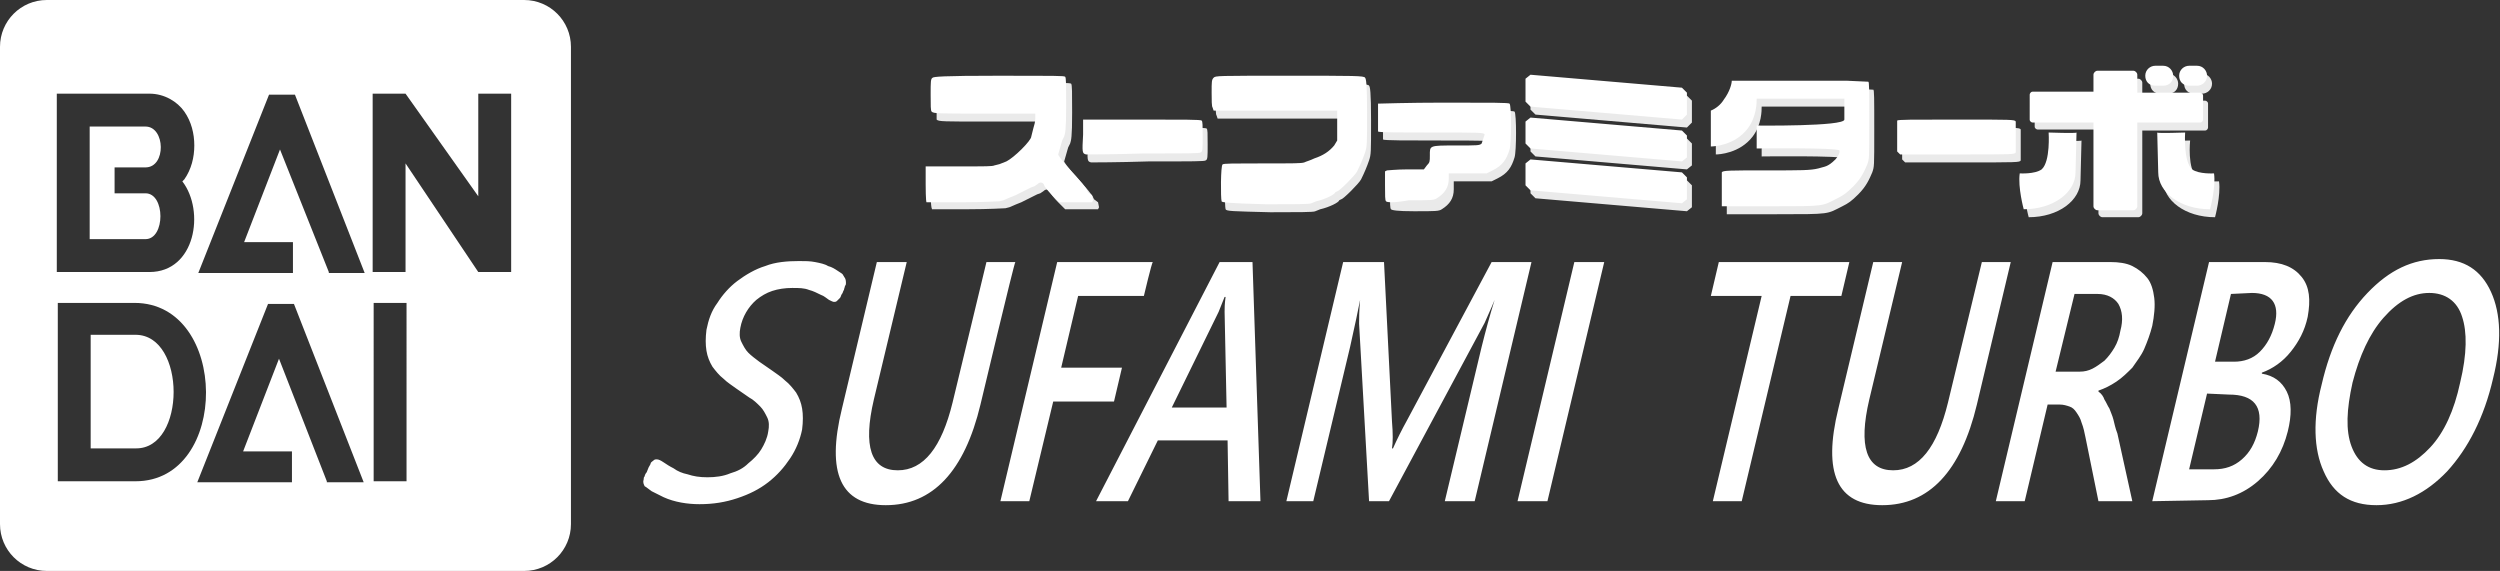 <?xml version="1.0" encoding="utf-8"?>
<!-- Generator: Adobe Illustrator 27.8.0, SVG Export Plug-In . SVG Version: 6.00 Build 0)  -->
<svg version="1.1" id="Calque_1" xmlns="http://www.w3.org/2000/svg" xmlns:xlink="http://www.w3.org/1999/xlink" x="0px" y="0px"
	 viewBox="0 0 250.9 57.3" style="enable-background:new 0 0 250.9 57.3;" xml:space="preserve">
<rect x="0" y="0" width="250.9" height="57.3" fill="#333333" stroke="none"/>
<style type="text/css">
	.st0{fill:#EAEAEA;}
	.st1{fill:#FFFFFF;}
</style>
<g>
	<path class="st0" d="M93.4,19.3v-1.8h3.3c2.8,0,3.4,0,3.6-0.1l0.4-0.1c0.1,0,0.5-0.2,0.8-0.3c0.8-0.4,2.5-2.1,2.5-2.5l0.2-0.8
		c0.1-0.3,0.2-0.7,0.2-1l0-0.5l-5.1,0c-4.7,0-5.1,0-5.3-0.2C94,11.8,94,11.3,94,10.2c0-1.3,0-1.6,0.2-1.7c0.1-0.1,0.9-0.2,6.7-0.2
		c5.5,0,6.5,0,6.6,0.1c0.1,0.1,0.1,0.9,0.1,2.9c0,2.5-0.1,2.8-0.2,3.1l-0.2,0.4l-0.2,0.7l-0.2,0.7c0,0.1,0.4,0.6,0.8,1.1
		c1.5,1.6,2.1,2.4,2.1,2.5l0.1,0.2l0.4,0.3l0.1,0.5l-0.1,0.2h-3.3l-0.7-0.7c-0.4-0.4-0.8-0.9-0.8-1c-0.1-0.3-0.4-0.4-0.7-0.1
		l-0.3,0.2l-0.3,0.1l-1.6,0.8l-0.5,0.2l-0.7,0.3l-0.4,0.1c0,0-1.7,0.1-3.7,0.1h-3.6C93.4,21.2,93.4,19.3,93.4,19.3z"/>
	<path class="st0" d="M109.5,16.3c-0.4-0.1-0.4-0.2-0.3-2l0-1.5l5.9,0c4.2,0,5.9,0,6,0.1c0.1,0.1,0.1,0.5,0.1,1.6
		c0,1.3,0,1.5-0.2,1.6c-0.1,0.1-1.2,0.1-5.7,0.1C112.2,16.3,109.6,16.3,109.5,16.3z M191.2,16.3l-0.3-0.3l0-3.1
		c0.1-0.1,1.4-0.1,5.9-0.1c5.7,0,5.9,0,6,0.2l0,3.1c-0.1,0.2-0.3,0.2-5.8,0.2C194,16.3,191.3,16.3,191.2,16.3z M123,21
		c-0.1-0.3-0.1-3.6,0.1-3.7c0.1-0.1,1.1-0.1,4-0.1c3.2,0,3.9,0,4.2-0.1c0.2-0.1,0.6-0.2,1-0.4c0.9-0.3,1.5-0.7,2-1.3l0.3-0.5l0-1.5
		l0-1.5l-6.2,0l-6.2,0l-0.1-0.3c-0.1-0.1-0.1-0.8-0.1-1.5c0-1.1,0-1.3,0.2-1.5c0.2-0.2,0.3-0.2,7.6-0.2c6.6,0,7.5,0,7.6,0.2
		c0.1,0.1,0.2,0.6,0.2,3.5c0,3.2,0,3.4-0.2,4c-0.2,0.6-0.5,1.3-0.8,1.9c-0.2,0.4-1.8,2-2,2l-0.2,0.1c0,0.2-1,0.7-1.9,0.9l-0.5,0.2
		c-0.1,0.1-1.9,0.1-4.5,0.1C123.6,21.2,123.1,21.2,123,21L123,21z M139.6,21c-0.1-0.1-0.1-0.6-0.1-1.6l0-1.4l0.2-0.1
		c0.1,0,1-0.1,2-0.1l1.7,0l0.3-0.4c0.3-0.3,0.3-0.4,0.3-1c0-1-0.1-1,2.6-1c2.2,0,2.4,0,2.6-0.2l0.3-0.9c-0.1-0.2-0.3-0.2-5.3-0.2
		c-2.9,0-5.3,0-5.4-0.1v-2.8c0.1,0,3.1-0.1,6.6-0.1c4.9,0,6.5,0,6.6,0.1c0.2,0.2,0.2,4,0,4.6c-0.3,1-0.7,1.6-1.7,2.1l-0.6,0.3
		l-1.9,0l-1.9,0V19c0,0.9-0.4,1.5-1.2,2c-0.3,0.2-0.6,0.2-2.8,0.2C140.2,21.2,139.7,21.1,139.6,21L139.6,21z M169.3,12.8l-15.2-1.3
		l-0.5-0.5V8.7l0.5-0.4l15.2,1.3l0.5,0.5v2.2L169.3,12.8z M169.3,17l-15.2-1.3l-0.5-0.5v-2.2l0.5-0.4l15.2,1.3l0.5,0.5v2.2L169.3,17
		z M169.3,21.2l-15.2-1.3l-0.5-0.5v-2.2l0.5-0.4l15.2,1.3l0.5,0.5v2.2L169.3,21.2z M185.8,8.9h-11.5c0,0.3-0.2,1.1-0.8,1.9
		c-0.3,0.5-0.8,0.9-1.3,1.1v3.6c0.3,0,2.4-0.1,3.7-1.8c0.9-1.2,0.9-2.6,0.9-3h8.8c0,0.3,0,0.7,0,1.1c0,0.4,0,0.7,0,1
		c0,0.7-8.8,0.6-8.8,0.6l0,2.3c0,0,8.1-0.1,8.3,0.2c0.1,0.2-0.2,0.7-0.4,0.9c-0.8,0.8-1.1,0.7-1.7,0.9c-0.8,0.2-1.7,0.2-5.2,0.2
		c-3.8,0-4.4,0-4.5,0.2l0,3.4c0.1,0,2.3,0,5,0c5.5,0,5,0,6.6-0.8c0.6-0.3,0.9-0.5,1.6-1.2c0.8-0.8,1.1-1.5,1.4-2.2
		c0.2-0.6,0.2-0.5,0.2-4.2c0-3.3,0-4.1-0.1-4.1L185.8,8.9z M215,13.1h6.3c0.2,0,0.3-0.2,0.3-0.3v-2.4c0-0.2-0.2-0.3-0.3-0.3H215V8.3
		c0-0.2-0.2-0.4-0.4-0.4H211c-0.2,0-0.4,0.2-0.4,0.4V10h-6.1c-0.2,0-0.3,0.2-0.3,0.3v2.4c0,0.2,0.2,0.3,0.3,0.3h6.1v8.4
		c0,0.2,0.2,0.4,0.4,0.4h3.6c0.2,0,0.4-0.2,0.4-0.4V13.1z"/>
	<path class="st0" d="M206.1,14.1c0,0,2.8,0.1,2.8,0l-0.1,4c0,2-2.2,3.7-5.2,3.7c0,0-0.6-2.2-0.4-3.6c0,0,1.5,0.1,2.2-0.4
		C206.3,17,206.1,14.1,206.1,14.1z M219.8,14.1c0,0-2.8,0.1-2.8,0l0.1,4c0,2,2.2,3.7,5.2,3.7c0,0,0.6-2.2,0.4-3.6
		c0,0-1.5,0.1-2.2-0.4C219.5,17,219.8,14.1,219.8,14.1z M217.6,9.4h-0.8c-0.6,0-1-0.4-1-1c0-0.6,0.5-1,1-1h0.8c0.6,0,1,0.5,1,1
		C218.6,9,218.2,9.4,217.6,9.4z M221,9.4h-0.8c-0.6,0-1-0.4-1-1c0-0.6,0.5-1,1-1h0.8c0.6,0,1,0.5,1,1C222,9,221.5,9.4,221,9.4z"/>
</g>
<g>
	<path class="st1" d="M92.9,18.5v-1.8h3.3c2.8,0,3.4,0,3.6-0.1l0.4-0.1c0.1,0,0.5-0.2,0.8-0.3c0.8-0.4,2.5-2.1,2.5-2.5l0.2-0.8
		c0.1-0.3,0.2-0.7,0.2-1l0-0.5l-5.1,0c-4.7,0-5.1,0-5.3-0.2c-0.1-0.1-0.1-0.6-0.1-1.7c0-1.3,0-1.6,0.2-1.7c0.1-0.1,0.9-0.2,6.7-0.2
		c5.5,0,6.5,0,6.6,0.1c0.1,0.1,0.1,0.9,0.1,2.9c0,2.5-0.1,2.8-0.2,3.1l-0.2,0.4l-0.2,0.7l-0.2,0.7c0,0.1,0.4,0.6,0.8,1.1
		c1.5,1.6,2.1,2.4,2.1,2.5l0.1,0.2l0.4,0.3l0.1,0.5l-0.1,0.2h-3.3l-0.7-0.7c-0.4-0.4-0.8-0.9-0.8-1c-0.1-0.3-0.4-0.4-0.7-0.1
		l-0.3,0.2l-0.3,0.1l-1.6,0.8l-0.5,0.2l-0.7,0.3l-0.4,0.1c0,0-1.7,0.1-3.7,0.1h-3.6C92.9,20.4,92.9,18.5,92.9,18.5z"/>
	<path class="st1" d="M109,15.5c-0.4-0.1-0.4-0.2-0.3-2l0-1.5l5.9,0c4.2,0,5.9,0,6,0.1c0.1,0.1,0.1,0.5,0.1,1.6c0,1.3,0,1.5-0.2,1.6
		c-0.1,0.1-1.2,0.1-5.7,0.1C111.8,15.5,109.1,15.5,109,15.5z M190.7,15.5l-0.3-0.3l0-3.1c0.1-0.1,1.4-0.1,5.9-0.1c5.7,0,5.9,0,6,0.2
		l0,3.1c-0.1,0.2-0.3,0.2-5.8,0.2C193.5,15.5,190.8,15.5,190.7,15.5z M122.6,20.2c-0.1-0.3-0.1-3.6,0.1-3.7c0.1-0.1,1.1-0.1,4-0.1
		c3.2,0,3.9,0,4.2-0.1c0.2-0.1,0.6-0.2,1-0.4c0.9-0.3,1.5-0.7,2-1.3l0.3-0.5l0-1.5l0-1.5l-6.2,0l-6.2,0l-0.1-0.3
		c-0.1-0.1-0.1-0.8-0.1-1.5c0-1.1,0-1.3,0.2-1.5c0.2-0.2,0.3-0.2,7.6-0.2c6.6,0,7.5,0,7.6,0.2c0.1,0.1,0.2,0.6,0.2,3.5
		c0,3.2,0,3.4-0.2,4c-0.2,0.6-0.5,1.3-0.8,1.9c-0.2,0.4-1.8,2-2,2l-0.2,0.1c0,0.2-1,0.7-1.9,0.9l-0.5,0.2c-0.1,0.1-1.9,0.1-4.5,0.1
		C123.1,20.4,122.6,20.3,122.6,20.2L122.6,20.2z M139.1,20.2c-0.1-0.1-0.1-0.6-0.1-1.6l0-1.4l0.2-0.1c0.1,0,1-0.1,2-0.1l1.7,0
		l0.3-0.4c0.3-0.3,0.3-0.4,0.3-1c0-1-0.1-1,2.6-1c2.2,0,2.4,0,2.6-0.2l0.3-0.9c-0.1-0.2-0.3-0.2-5.3-0.2c-2.9,0-5.3,0-5.4-0.1v-2.8
		c0.1,0,3.1-0.1,6.6-0.1c4.9,0,6.5,0,6.6,0.1c0.2,0.2,0.2,4,0,4.6c-0.3,1-0.7,1.6-1.7,2.1l-0.6,0.3l-1.9,0l-1.9,0v0.5
		c0,0.9-0.4,1.5-1.2,2c-0.3,0.2-0.6,0.2-2.8,0.2C139.7,20.4,139.2,20.3,139.1,20.2L139.1,20.2z M168.8,12l-15.2-1.3l-0.5-0.5V7.9
		l0.5-0.4l15.2,1.3l0.5,0.5v2.2L168.8,12z M168.8,16.2l-15.2-1.3l-0.5-0.5v-2.2l0.5-0.4l15.2,1.3l0.5,0.5v2.2L168.8,16.2z
		 M168.8,20.4l-15.2-1.3l-0.5-0.5v-2.2l0.5-0.4l15.2,1.3l0.5,0.5v2.2L168.8,20.4z M185.3,8.1h-11.5c0,0.3-0.2,1.1-0.8,1.9
		c-0.3,0.5-0.8,0.9-1.3,1.1v3.6c0.3,0,2.4-0.1,3.7-1.8c0.9-1.2,0.9-2.6,0.9-3h8.8c0,0.3,0,0.7,0,1.1c0,0.4,0,0.7,0,1
		c0,0.7-8.8,0.6-8.8,0.6l0,2.3c0,0,8.1-0.1,8.3,0.2c0.1,0.2-0.2,0.7-0.4,0.9c-0.8,0.8-1.1,0.7-1.7,0.9c-0.8,0.2-1.7,0.2-5.2,0.2
		c-3.8,0-4.4,0-4.5,0.2l0,3.4c0.1,0,2.3,0,5,0c5.5,0,5,0,6.6-0.8c0.6-0.3,0.9-0.5,1.6-1.2c0.8-0.8,1.1-1.5,1.4-2.2
		c0.2-0.6,0.2-0.5,0.2-4.2c0-3.3,0-4.1-0.1-4.1L185.3,8.1z M214.5,12.3h6.3c0.2,0,0.3-0.2,0.3-0.3V9.6c0-0.2-0.2-0.3-0.3-0.3h-6.3
		V7.5c0-0.2-0.2-0.4-0.4-0.4h-3.6c-0.2,0-0.4,0.2-0.4,0.4v1.7H204c-0.2,0-0.3,0.2-0.3,0.3V12c0,0.2,0.2,0.3,0.3,0.3h6.1v8.4
		c0,0.2,0.2,0.4,0.4,0.4h3.6c0.2,0,0.4-0.2,0.4-0.4V12.3z"/>
	<path class="st1" d="M205.6,13.3c0,0,2.8,0.1,2.8,0l-0.1,4c0,2-2.2,3.7-5.2,3.7c0,0-0.6-2.2-0.4-3.6c0,0,1.5,0.1,2.2-0.4
		C205.8,16.2,205.6,13.3,205.6,13.3z M219.3,13.3c0,0-2.8,0.1-2.8,0l0.1,4c0,2,2.2,3.7,5.2,3.7c0,0,0.6-2.2,0.4-3.6
		c0,0-1.5,0.1-2.2-0.4C219.1,16.2,219.3,13.3,219.3,13.3z M217.1,8.6h-0.8c-0.6,0-1-0.4-1-1c0-0.6,0.5-1,1-1h0.8c0.6,0,1,0.5,1,1
		C218.1,8.2,217.7,8.6,217.1,8.6z M220.5,8.6h-0.8c-0.6,0-1-0.4-1-1c0-0.6,0.5-1,1-1h0.8c0.6,0,1,0.5,1,1
		C221.5,8.2,221,8.6,220.5,8.6z"/>
</g>
<g>
	<path class="st1" d="M98.4,40.6c-1.6,6.7-4.8,10.1-9.5,10.1c-4.5,0-6-3.2-4.4-9.7L88,26.3H91l-3.3,13.8c-1.1,4.7-0.3,7.1,2.4,7.1
		c2.6,0,4.4-2.3,5.5-6.8l3.4-14.1h2.9C101.8,26.3,98.4,40.6,98.4,40.6z M114.8,29.7h-6.6l-1.7,7.2h6.1l-0.8,3.4h-6.1l-2.4,10h-2.9
		l5.7-24h9.6C115.6,26.3,114.8,29.7,114.8,29.7z M126.5,50.3h-3.2l-0.1-6.1h-7l-3,6.1H110l12.4-24h3.3L126.5,50.3z M123.1,40.9
		l-0.2-9.6c0-0.3,0-0.8,0.1-1.5h-0.1c-0.2,0.5-0.4,1-0.6,1.5l-4.7,9.6C117.7,40.9,123.1,40.9,123.1,40.9z M148,50.3H145l3.7-15.5
		c0.4-1.6,0.8-3.1,1.3-4.7h0c-0.4,1-0.8,1.8-1,2.3l-9.6,17.9h-2l-1-17.8c0-0.5,0-1.3,0.1-2.4h0c-0.2,1-0.5,2.5-1,4.7l-3.7,15.5h-2.7
		l5.7-24h4.1l0.8,16c0.1,1.2,0.1,2.1,0,2.7h0.1c0.4-0.9,0.9-1.9,1.4-2.8l8.5-15.9h4L148,50.3L148,50.3z M155.3,50.3h-3l5.7-24h3
		L155.3,50.3z M184.8,29.7h-5.1l-4.9,20.6h-2.9l4.9-20.6h-5.1l0.8-3.4h13.1L184.8,29.7L184.8,29.7z M198.4,40.6
		c-1.6,6.7-4.8,10.1-9.5,10.1c-4.5,0-6-3.2-4.4-9.7l3.5-14.7h2.9l-3.3,13.8c-1.1,4.7-0.3,7.1,2.4,7.1c2.6,0,4.4-2.3,5.5-6.8
		l3.4-14.1h2.9L198.4,40.6L198.4,40.6z M214,50.3h-3.4l-1.3-6.4c-0.1-0.5-0.2-1-0.4-1.5c-0.1-0.4-0.3-0.7-0.5-1
		c-0.2-0.3-0.4-0.5-0.7-0.6c-0.3-0.1-0.6-0.2-1-0.2h-1.2l-2.3,9.7h-2.9l5.7-24h5.8c0.8,0,1.6,0.1,2.2,0.4c0.6,0.3,1.1,0.7,1.5,1.2
		c0.4,0.5,0.6,1.2,0.7,2c0.1,0.8,0,1.8-0.2,2.8c-0.2,0.8-0.5,1.6-0.8,2.3c-0.3,0.7-0.8,1.3-1.2,1.9c-0.5,0.5-1,1-1.6,1.4
		c-0.6,0.4-1.2,0.7-1.8,0.9l0,0.1c0.3,0.2,0.5,0.5,0.6,0.8c0.2,0.3,0.3,0.6,0.5,0.9c0.1,0.3,0.3,0.7,0.4,1.1
		c0.1,0.4,0.2,0.9,0.4,1.4L214,50.3L214,50.3z M208.2,29.5l-1.9,7.8h2.4c0.5,0,0.9-0.1,1.3-0.3c0.4-0.2,0.8-0.5,1.2-0.8
		c0.4-0.4,0.7-0.8,1-1.3c0.3-0.5,0.5-1.1,0.6-1.7c0.3-1.1,0.2-2-0.2-2.7c-0.4-0.6-1.1-1-2.1-1L208.2,29.5L208.2,29.5z M216,50.3
		l5.7-24h5.6c1.7,0,2.9,0.5,3.7,1.5c0.8,1,0.9,2.3,0.6,4c-0.3,1.4-0.9,2.5-1.7,3.5s-1.8,1.7-2.9,2.1l0,0.1c1.2,0.2,2,0.8,2.5,1.8
		c0.5,1,0.5,2.4,0.1,4c-0.5,2-1.5,3.7-3,5c-1.5,1.3-3.2,1.9-5,1.9L216,50.3L216,50.3z M223.9,29.5l-1.6,6.8h1.9c1,0,1.9-0.3,2.6-1
		c0.7-0.7,1.2-1.6,1.5-2.8c0.5-2-0.3-3.1-2.3-3.1L223.9,29.5L223.9,29.5z M221.5,39.5l-1.8,7.6h2.5c1.1,0,2-0.3,2.8-1
		c0.8-0.7,1.3-1.6,1.6-2.8c0.6-2.5-0.4-3.7-2.9-3.7L221.5,39.5L221.5,39.5z M238.5,50.7c-2.6,0-4.3-1.1-5.3-3.4
		c-1-2.2-1.1-5.2-0.2-8.7c0.9-3.9,2.4-6.9,4.6-9.2s4.5-3.4,7.2-3.4c2.5,0,4.2,1.1,5.2,3.3c1,2.2,1.1,5.1,0.2,8.7
		c-0.9,3.9-2.5,7-4.6,9.3C243.5,49.5,241.1,50.7,238.5,50.7z M243.8,29.4c-1.6,0-3.1,0.8-4.6,2.5c-1.4,1.6-2.4,3.8-3.1,6.5
		c-0.6,2.7-0.7,4.8-0.1,6.4c0.6,1.6,1.7,2.4,3.3,2.4c1.7,0,3.2-0.8,4.6-2.3c1.4-1.5,2.4-3.7,3-6.5c0.7-2.9,0.7-5.1,0.2-6.6
		C246.6,30.2,245.4,29.4,243.8,29.4L243.8,29.4z M84.9,28.4c0,0.1,0,0.2-0.1,0.3c0,0.1-0.1,0.3-0.1,0.4c-0.1,0.1-0.1,0.3-0.2,0.4
		c-0.1,0.1-0.1,0.3-0.2,0.4c-0.1,0.1-0.2,0.2-0.3,0.3c-0.1,0.1-0.2,0.1-0.3,0.1c-0.1,0-0.3-0.1-0.5-0.2c-0.3-0.2-0.5-0.4-0.8-0.5
		c-0.4-0.2-0.8-0.4-1.2-0.5c-0.5-0.2-1-0.2-1.7-0.2c-0.7,0-1.4,0.1-2,0.3c-0.6,0.2-1.1,0.5-1.6,0.9c-0.8,0.7-1.4,1.7-1.6,2.8
		c-0.1,0.5-0.1,1,0.1,1.4c0.2,0.4,0.4,0.8,0.7,1.1c0.3,0.3,0.7,0.6,1.1,0.9c0.4,0.3,0.9,0.6,1.3,0.9c0.4,0.3,0.9,0.6,1.3,1
		c0.4,0.3,0.8,0.8,1.1,1.2c0.3,0.5,0.5,1,0.6,1.6c0.1,0.6,0.1,1.3,0,2.1c-0.2,1-0.6,2-1.2,2.9c-0.6,0.9-1.3,1.7-2.2,2.4
		c-0.9,0.7-1.9,1.2-3.1,1.6c-1.2,0.4-2.4,0.6-3.8,0.6c-1.2,0-2.5-0.2-3.6-0.7c-0.4-0.2-0.8-0.4-1.2-0.6c-0.3-0.2-0.5-0.4-0.7-0.5
		c-0.1-0.2-0.2-0.4-0.1-0.7c0-0.1,0-0.2,0.1-0.3c0-0.1,0.1-0.3,0.2-0.4c0.1-0.2,0.1-0.3,0.2-0.5c0.1-0.2,0.2-0.3,0.2-0.4
		s0.2-0.2,0.3-0.3c0.1-0.1,0.2-0.1,0.3-0.1c0.2,0,0.4,0.1,0.7,0.3c0.3,0.2,0.6,0.4,1,0.6c0.4,0.3,0.9,0.5,1.4,0.6
		c0.6,0.2,1.2,0.3,2,0.3c0.8,0,1.6-0.1,2.3-0.4c0.7-0.2,1.3-0.5,1.8-1c0.5-0.4,1-0.9,1.3-1.4c0.3-0.5,0.6-1.1,0.7-1.8
		c0.1-0.5,0.1-1-0.1-1.4c-0.2-0.4-0.4-0.8-0.7-1.1c-0.3-0.3-0.7-0.7-1.1-0.9c-0.4-0.3-0.9-0.6-1.3-0.9c-0.4-0.3-0.9-0.6-1.3-1
		c-0.4-0.3-0.8-0.8-1.1-1.2c-0.3-0.5-0.5-1-0.6-1.6c-0.1-0.6-0.1-1.3,0-2.1c0.2-1,0.5-1.9,1.1-2.7c0.5-0.8,1.2-1.6,2-2.2
		c0.8-0.6,1.8-1.2,2.8-1.5c1-0.4,2.2-0.5,3.4-0.5c0.6,0,1.1,0,1.6,0.1c0.5,0.1,1,0.2,1.3,0.4c0.4,0.1,0.7,0.3,1,0.5
		c0.3,0.2,0.5,0.3,0.5,0.4c0.1,0.1,0.1,0.2,0.2,0.3C84.9,28.1,84.9,28.3,84.9,28.4L84.9,28.4z"/>
</g>
<g>
	<path class="st1" d="M14.6,19.4h-3.1v-2.6h3.1c2.1,0,2-4.1,0-4.1H9V24h5.6C16.6,24,16.6,19.4,14.6,19.4z"/>
	<path class="st1" d="M13.6,33.6H9.1v11.4h4.5C18.7,45.1,18.7,33.6,13.6,33.6z"/>
	<path class="st1" d="M52.6,0H4.7C2.1,0,0,2.1,0,4.7v47.9c0,0,0,0,0,0c0,2.6,2.1,4.7,4.7,4.7h47.9c2.6,0,4.7-2.1,4.7-4.7V4.7
		c0,0,0,0,0,0C57.3,2.1,55.2,0,52.6,0z M5.7,9.4L5.7,9.4l9.3,0c1.5,0,2.8,0.8,3.5,1.8s1,2.2,1,3.4c0,1.2-0.3,2.4-1,3.4l-0.2,0.2
		c2.3,3,1.3,9.1-3.3,9.1H5.7V9.4z M13.6,48.3H5.8V30.4h7.7C23,30.4,23.1,48.3,13.6,48.3z M32.8,48.3L28,36l-3.6,9.3h4.9v3.1h-9.5
		l7.1-17.9h2.6l7,17.9H32.8z M33,27.3l-4.9-12.3l-3.6,9.3h4.9v3.1h-9.5l7.1-17.9h2.6l7,17.9H33z M40.8,48.3h-3.3V30.4h3.3V48.3z
		 M51.3,27.3H48l-7.3-10.9v10.9h-3.3V9.4h3.3L48,19.7V9.4h3.3V27.3z"/>
</g>
</svg>
